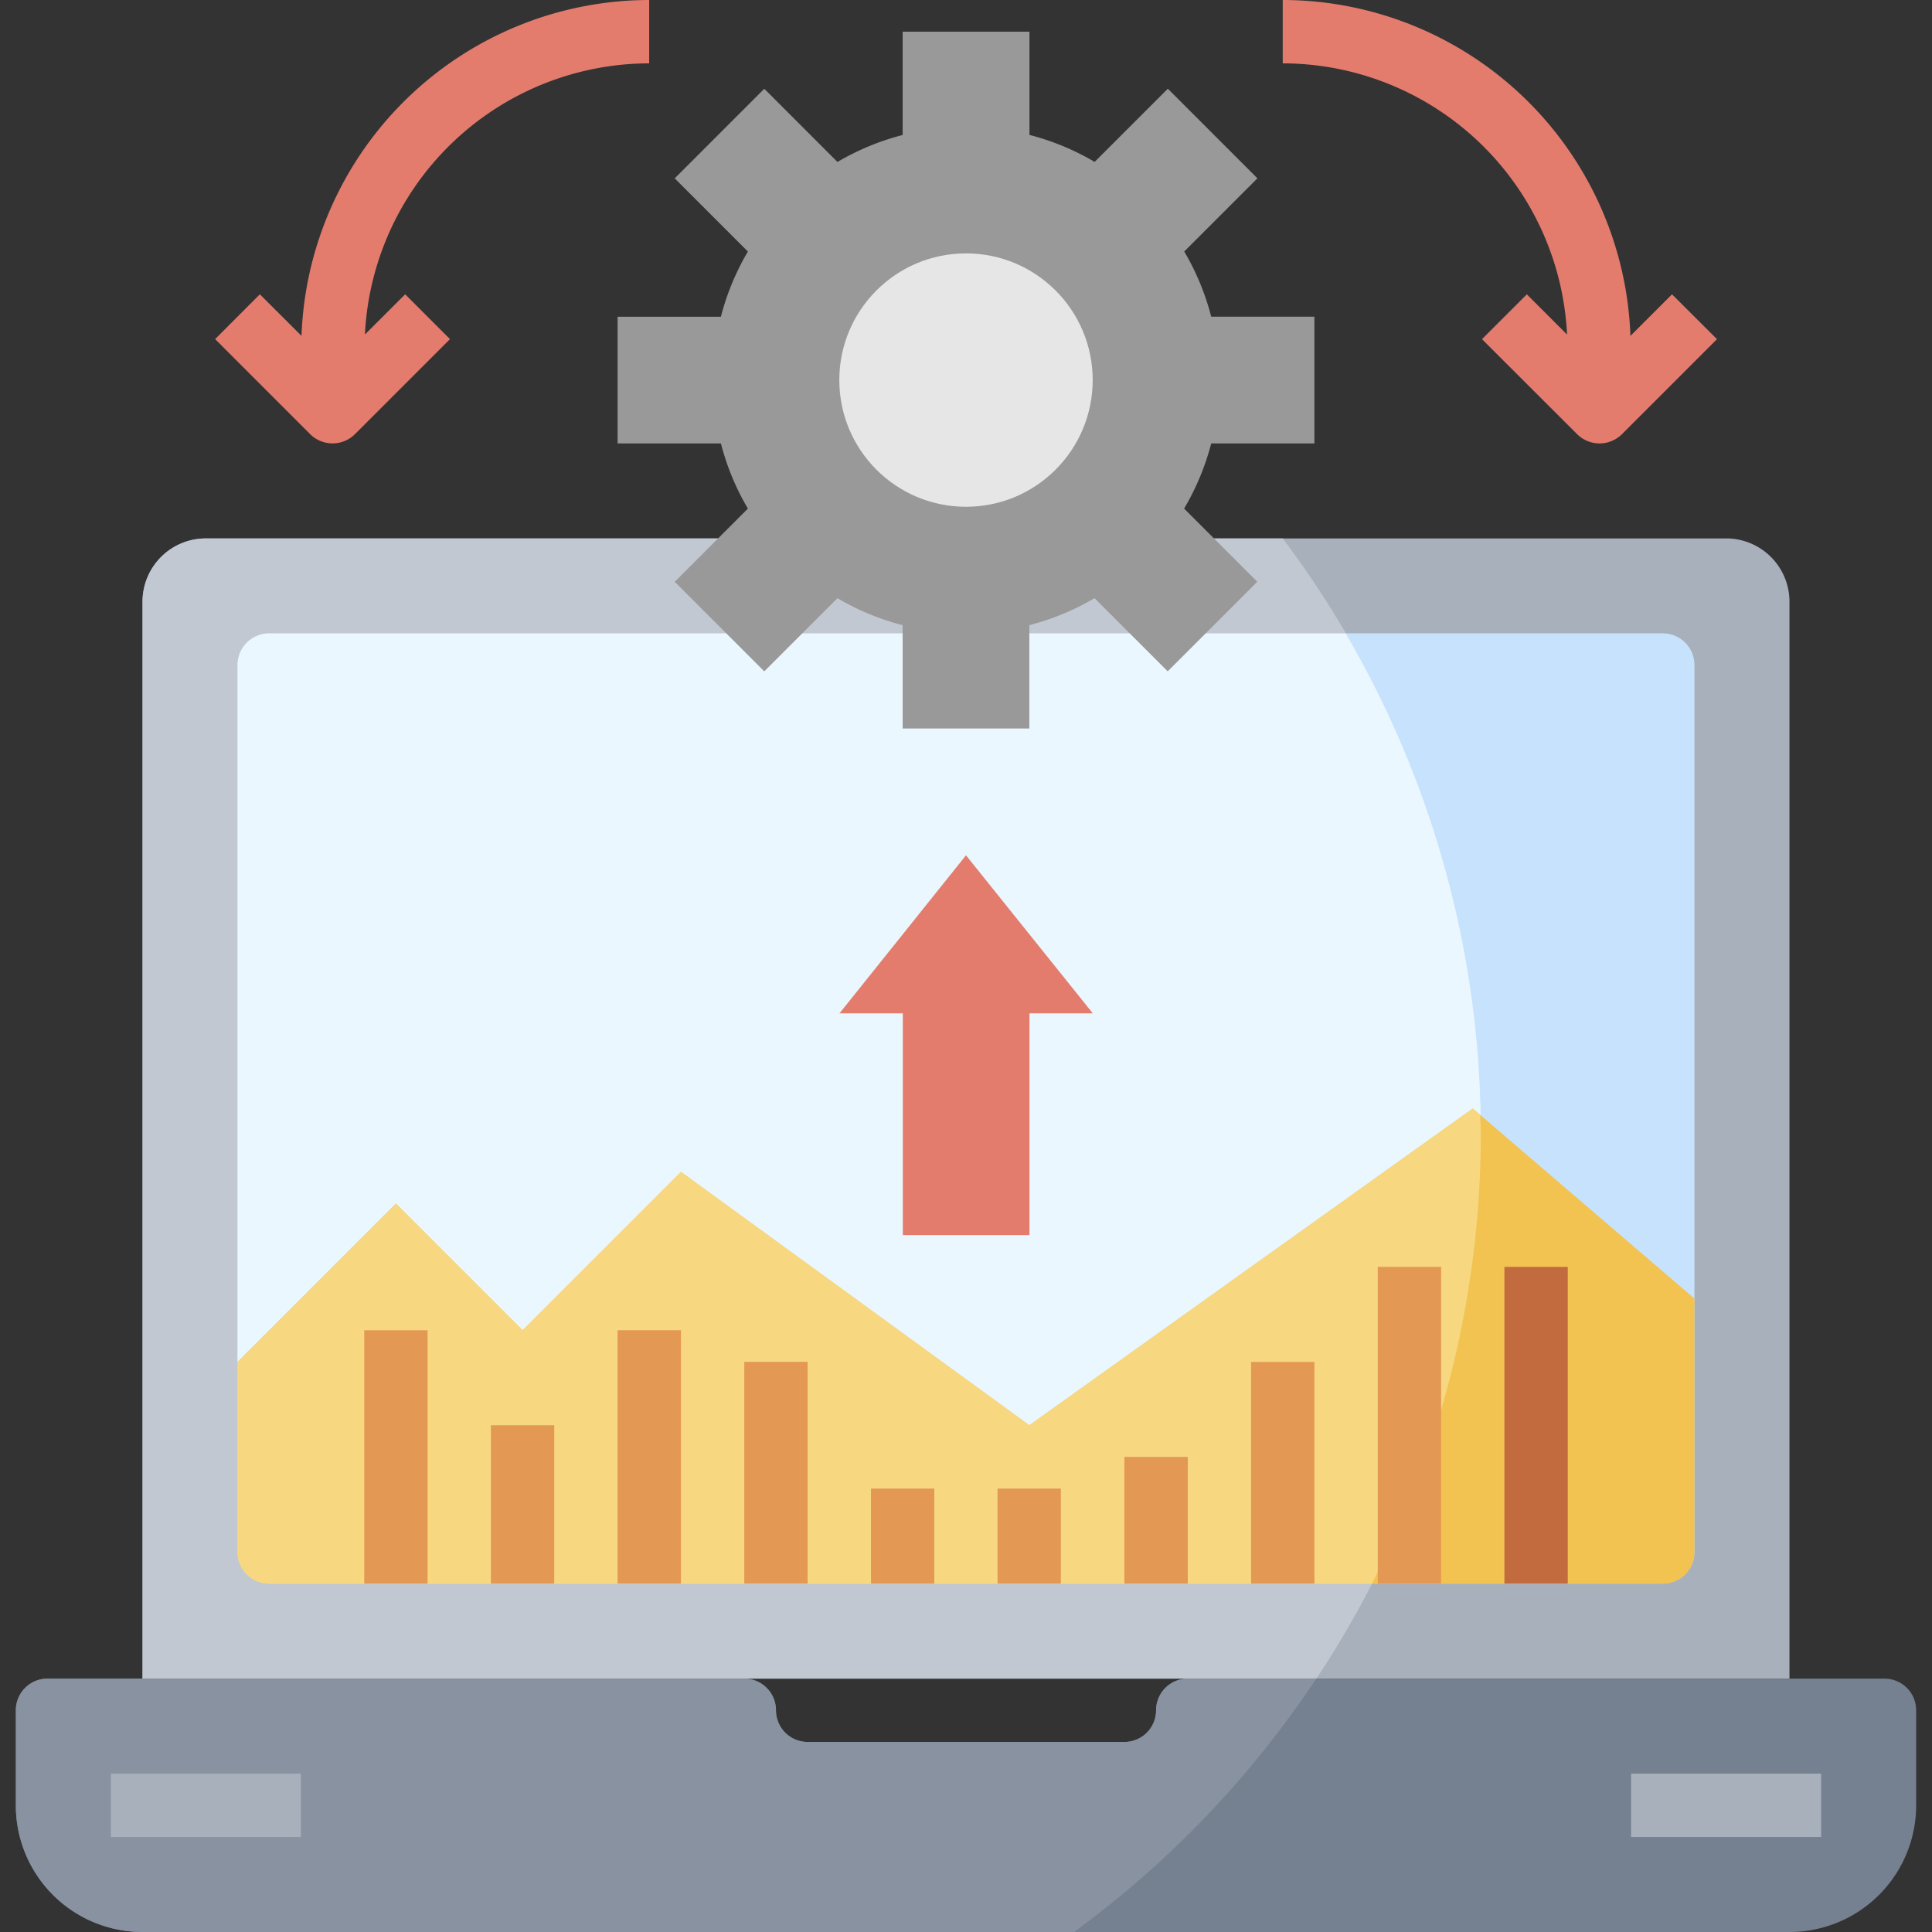 <svg xmlns="http://www.w3.org/2000/svg" xmlns:xlink="http://www.w3.org/1999/xlink" width="66" height="66" viewBox="0 0 66 66">
  <rect x="0" y="0" width="66" height="66" fill="#333333" stroke="none"/>
  <defs>
    <clipPath id="clip-path">
      <rect id="Rectangle_136" data-name="Rectangle 136" width="66" height="66" transform="translate(579 2947)" fill="#fff" stroke="#707070" stroke-width="1"/>
    </clipPath>
  </defs>
  <g id="system" transform="translate(-579 -2947)" clip-path="url(#clip-path)">
    <g id="computer-settings" transform="translate(577.377 2945.918)">
      <path id="Path_438" data-name="Path 438" d="M6.492,58.426V21.639a2.163,2.163,0,0,1,2.164-2.164H60.59a2.163,2.163,0,0,1,2.164,2.164V58.426" fill="#a8b0bc"/>
      <path id="Path_439" data-name="Path 439" d="M52.209,39.766a33.658,33.658,0,0,0-6.766-20.29H8.656a2.163,2.163,0,0,0-2.164,2.164V58.426h40.1a33.649,33.649,0,0,0,5.619-18.661Z" fill="#c1c8d1"/>
      <path id="Path_440" data-name="Path 440" d="M58.426,55.18H10.82A1.082,1.082,0,0,1,9.738,54.1V23.8a1.082,1.082,0,0,1,1.082-1.082H58.426A1.082,1.082,0,0,1,59.508,23.8V54.1A1.082,1.082,0,0,1,58.426,55.18Z" fill="#c7e2fc"/>
      <path id="Path_441" data-name="Path 441" d="M9.738,23.8V54.1A1.082,1.082,0,0,0,10.82,55.18H48.487a33.779,33.779,0,0,0-.894-32.459H10.82A1.082,1.082,0,0,0,9.738,23.8Z" fill="#ebf7fe"/>
      <path id="Path_442" data-name="Path 442" d="M9.738,47.607l5.41-5.41,4.328,4.328,5.41-5.41,11.9,8.656,15.148-10.82,7.574,6.492V54.1a1.082,1.082,0,0,1-1.082,1.082H10.82A1.082,1.082,0,0,1,9.738,54.1Z" fill="#f2c351"/>
      <path id="Path_443" data-name="Path 443" d="M52.189,39.168l-.254-.217L36.787,49.77l-11.9-8.656-5.41,5.41L15.148,42.2l-5.41,5.41V54.1A1.082,1.082,0,0,0,10.82,55.18H48.487a33.647,33.647,0,0,0,3.722-15.415c0-.2-.017-.4-.021-.6Z" fill="#f7d881"/>
      <path id="Path_444" data-name="Path 444" d="M28.131,59.508a1.082,1.082,0,0,0,1.082,1.082h10.82a1.082,1.082,0,0,0,1.082-1.082A1.082,1.082,0,0,1,42.2,58.426H66a1.082,1.082,0,0,1,1.082,1.082v3.246a4.328,4.328,0,0,1-4.328,4.328H6.492a4.328,4.328,0,0,1-4.328-4.328V59.508a1.082,1.082,0,0,1,1.082-1.082h23.8A1.082,1.082,0,0,1,28.131,59.508Z" fill="#758190"/>
      <path id="Path_445" data-name="Path 445" d="M42.2,58.426a1.082,1.082,0,0,0-1.082,1.082,1.082,1.082,0,0,1-1.082,1.082H29.213a1.082,1.082,0,0,1-1.082-1.082,1.082,1.082,0,0,0-1.082-1.082H3.246a1.082,1.082,0,0,0-1.082,1.082v3.246a4.328,4.328,0,0,0,4.328,4.328H38.312a33.967,33.967,0,0,0,8.277-8.656Z" fill="#8892a0"/>
      <g id="Group_1248" data-name="Group 1248">
        <path id="Path_446" data-name="Path 446" d="M5.41,61.672H11.9v2.164H5.41Z" fill="#a8b0bc"/>
      </g>
      <g id="Group_1249" data-name="Group 1249">
        <path id="Path_447" data-name="Path 447" d="M57.344,61.672h6.492v2.164H57.344Z" fill="#a8b0bc"/>
      </g>
      <path id="Path_448" data-name="Path 448" d="M46.525,16.23V11.9H43a8.621,8.621,0,0,0-.922-2.227l2.5-2.5-3.06-3.06-2.5,2.5a8.621,8.621,0,0,0-2.227-.922V2.164H32.459V5.693a8.621,8.621,0,0,0-2.227.922l-2.5-2.5-3.06,3.06,2.5,2.5a8.605,8.605,0,0,0-.922,2.227H22.721V16.23h3.529a8.621,8.621,0,0,0,.922,2.227l-2.5,2.5,3.06,3.06,2.5-2.5a8.605,8.605,0,0,0,2.227.922v3.529h4.328V22.438a8.621,8.621,0,0,0,2.227-.922l2.5,2.5,3.06-3.06-2.5-2.5A8.59,8.59,0,0,0,43,16.23Z" fill="#999"/>
      <circle id="Ellipse_46" data-name="Ellipse 46" cx="4.328" cy="4.328" r="4.328" transform="translate(30.295 9.738)" fill="#e6e6e6"/>
      <g id="Group_1250" data-name="Group 1250">
        <path id="Path_449" data-name="Path 449" d="M11.923,12.556,10.5,11.136,8.972,12.667l3.246,3.246a1.085,1.085,0,0,0,1.531,0l3.246-3.246-1.531-1.531L14.089,12.51A9.741,9.741,0,0,1,23.8,3.246V1.082A11.906,11.906,0,0,0,11.923,12.556Z" fill="#e47c6e"/>
        <path id="Path_450" data-name="Path 450" d="M58.742,11.136l-1.421,1.421A11.906,11.906,0,0,0,45.443,1.082V3.246a9.741,9.741,0,0,1,9.713,9.265l-1.374-1.374L52.25,12.668,55.5,15.914a1.085,1.085,0,0,0,1.531,0l3.246-3.246Z" fill="#e47c6e"/>
      </g>
      <path id="Path_451" data-name="Path 451" d="M34.623,30.3,30.3,35.7h2.164v7.574h4.328V35.7h2.164Z" fill="#e47c6e"/>
      <g id="Group_1251" data-name="Group 1251">
        <path id="Path_452" data-name="Path 452" d="M14.066,46.525H16.23V55.18H14.066Z" fill="#e39854"/>
      </g>
      <g id="Group_1252" data-name="Group 1252">
        <path id="Path_453" data-name="Path 453" d="M22.721,46.524h2.164v8.656H22.721Z" fill="#e39854"/>
      </g>
      <g id="Group_1253" data-name="Group 1253">
        <path id="Path_454" data-name="Path 454" d="M35.7,51.934h2.164V55.18H35.7Z" fill="#e39854"/>
      </g>
      <g id="Group_1254" data-name="Group 1254">
        <path id="Path_455" data-name="Path 455" d="M40.033,50.852H42.2V55.18H40.033Z" fill="#e39854"/>
      </g>
      <g id="Group_1255" data-name="Group 1255">
        <path id="Path_456" data-name="Path 456" d="M44.361,47.607h2.164V55.18H44.361Z" fill="#e39854"/>
      </g>
      <g id="Group_1256" data-name="Group 1256">
        <path id="Path_457" data-name="Path 457" d="M31.377,51.934h2.164V55.18H31.377Z" fill="#e39854"/>
      </g>
      <g id="Group_1257" data-name="Group 1257">
        <path id="Path_458" data-name="Path 458" d="M53.016,44.361H55.18V55.18H53.016Z" fill="#c16b3f"/>
      </g>
      <g id="Group_1258" data-name="Group 1258">
        <path id="Path_459" data-name="Path 459" d="M48.689,44.36h2.164v10.82H48.689Z" fill="#e39854"/>
      </g>
      <g id="Group_1259" data-name="Group 1259">
        <path id="Path_460" data-name="Path 460" d="M18.393,49.77h2.164v5.41H18.393Z" fill="#e39854"/>
      </g>
      <g id="Group_1260" data-name="Group 1260">
        <path id="Path_461" data-name="Path 461" d="M27.049,47.605h2.164v7.574H27.049Z" fill="#e39854"/>
      </g>
    </g>
  </g>
</svg>
